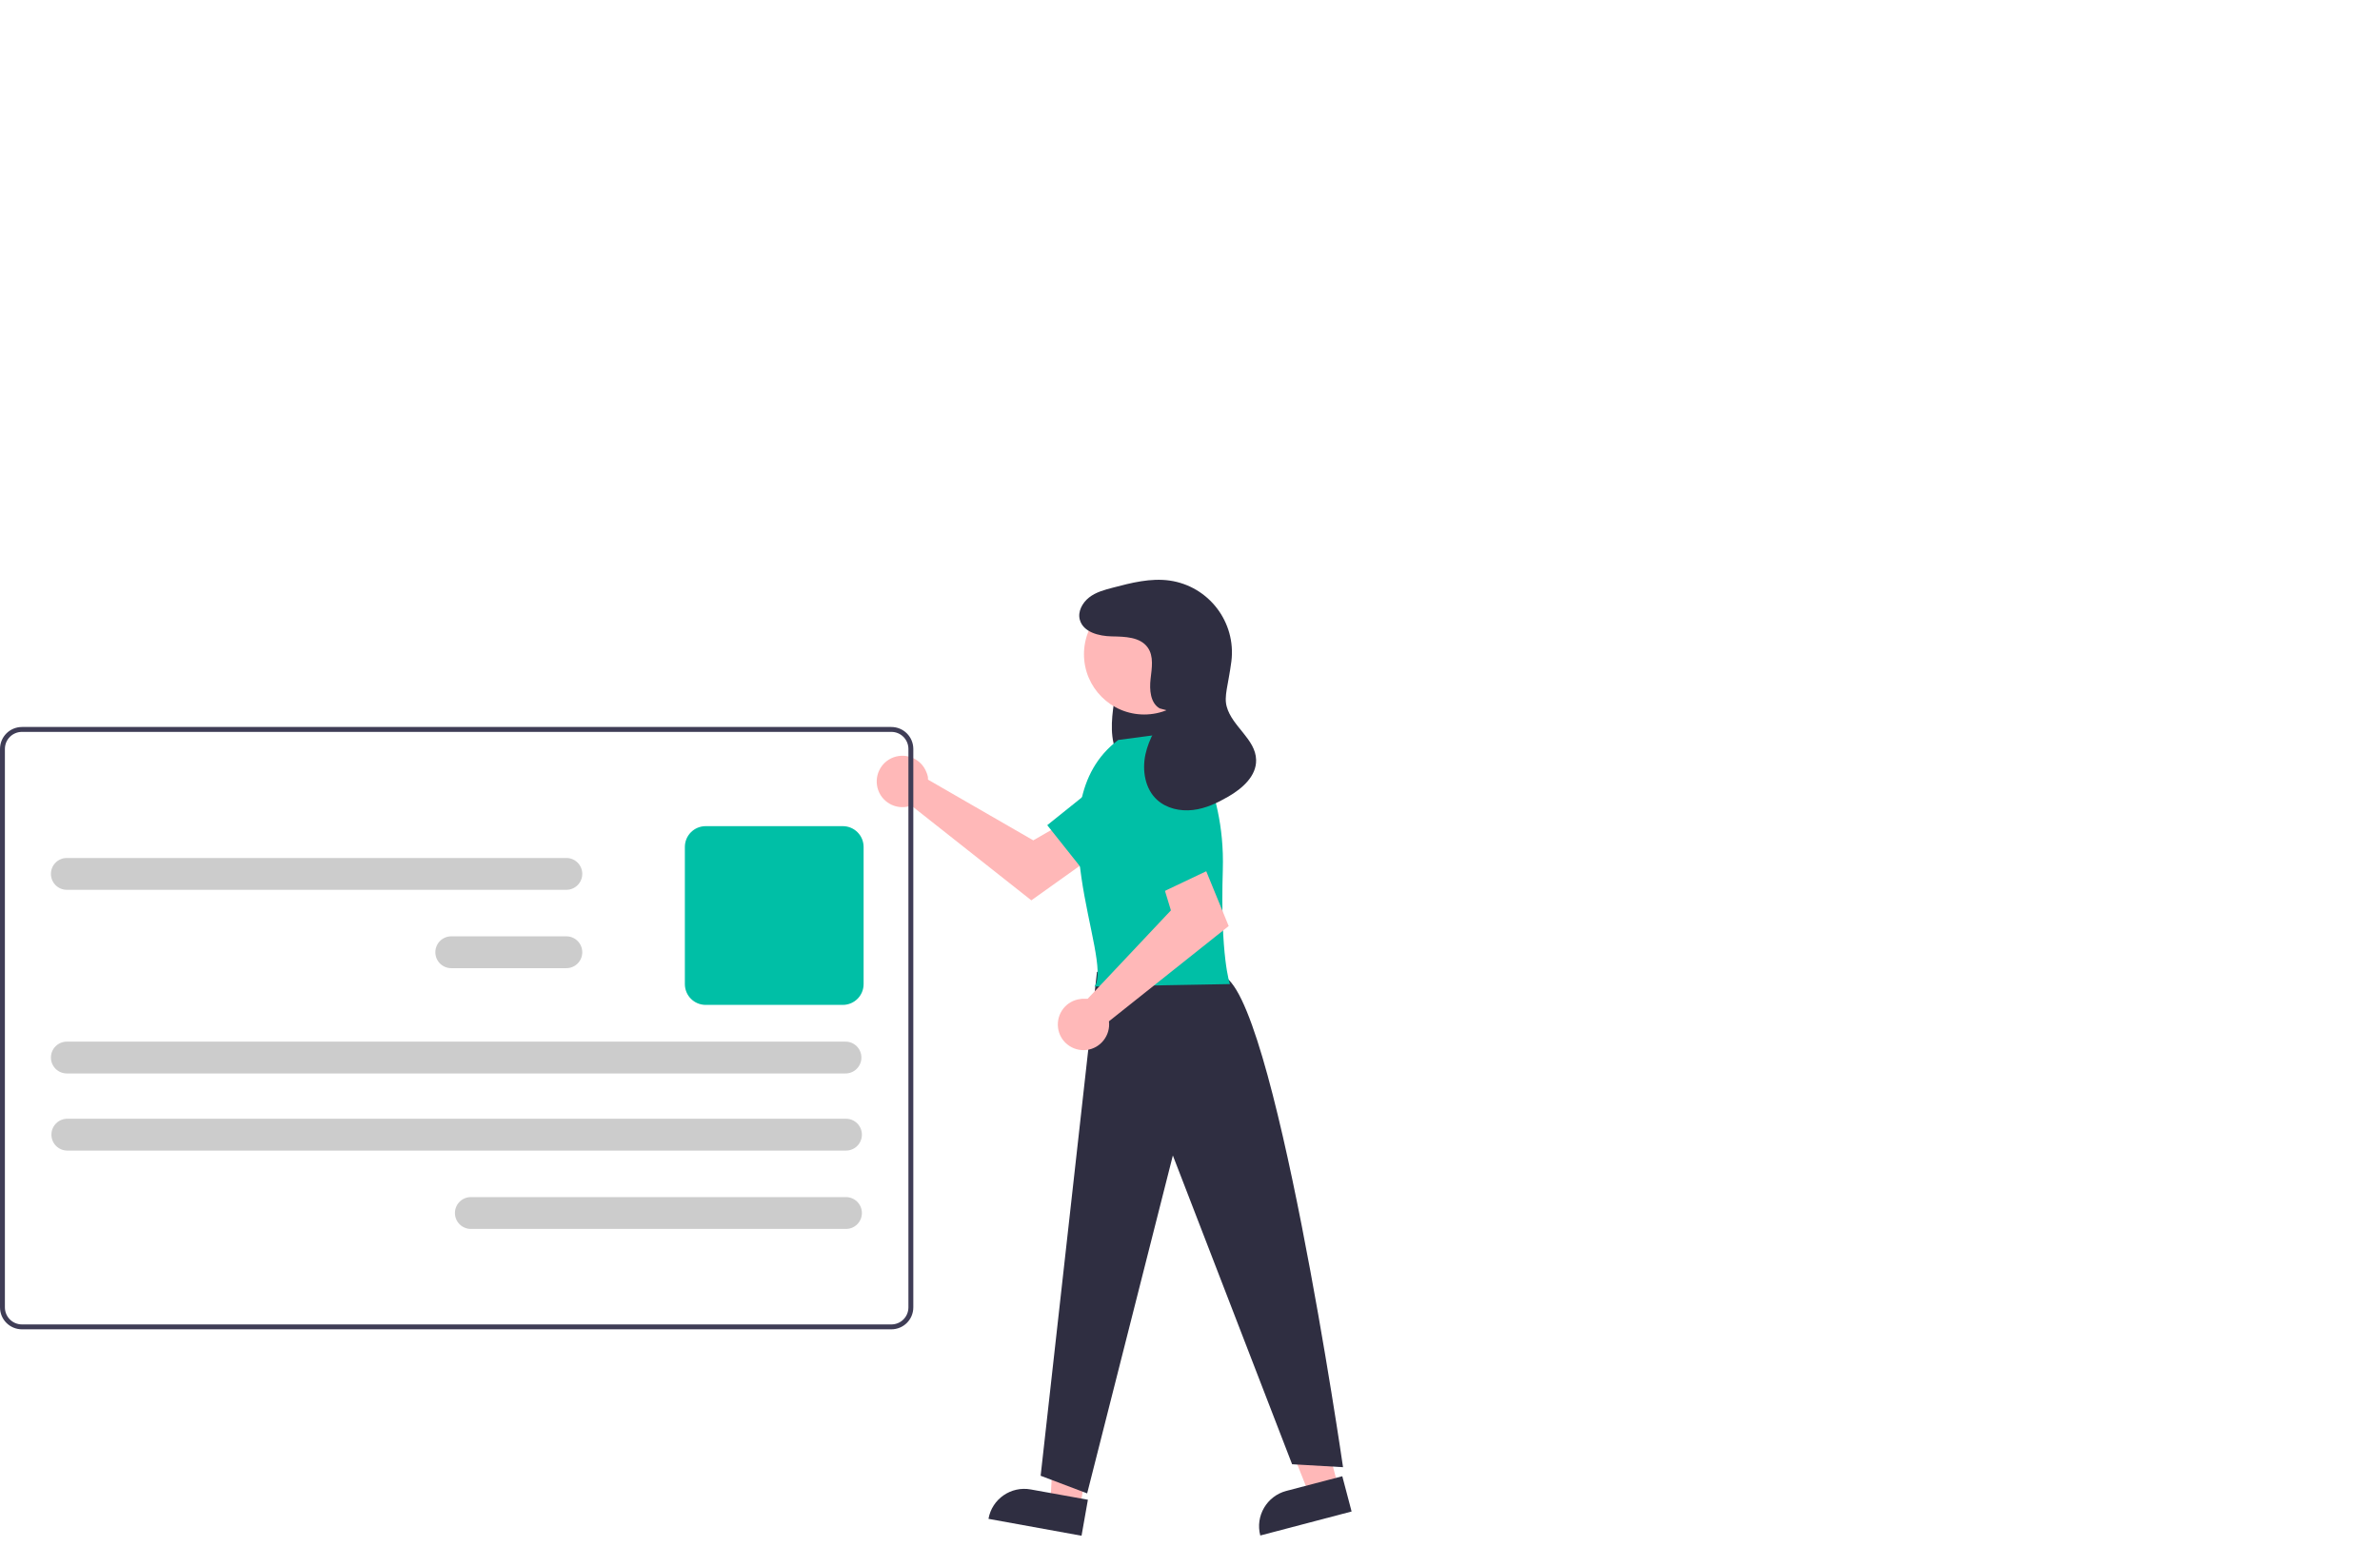 <?xml version="1.0" encoding="utf-8"?>
<!-- Generator: Adobe Illustrator 25.2.0, SVG Export Plug-In . SVG Version: 6.00 Build 0)  -->
<svg version="1.1" id="b944483d-564a-4430-a20f-83b53d0ebb22"
	 xmlns="http://www.w3.org/2000/svg" xmlns:xlink="http://www.w3.org/1999/xlink" x="0px" y="0px" viewBox="0 0 972 639.9"
	 style="enable-background:new 0 0 972 639.9;" xml:space="preserve">
<style type="text/css">
	.st0{fill:#FFB8B8;}
	.st1{fill:#00BFA6;}
	.st2{fill:#2F2E41;}
	.st3{fill:#3F3D56;}
	.st4{fill:#CCCCCC;}
</style>
<path class="st0" d="M378.8,316.7c-0.1-0.4-0.2-0.8-0.4-1.2c-2-5.4-8-8.2-13.5-6.2c-5.4,2-8.2,8-6.2,13.5c2,5.4,8,8.2,13.5,6.2
	l49,38.7l22.3-15.9l-11.1-14.6l-10.4,6l-43-24.8C379,317.8,379,317.2,378.8,316.7L378.8,316.7z"/>
<path class="st1" d="M476.7,331.9c6-4.3,7.4-12.6,3.1-18.6l0,0c-0.1-0.2-0.3-0.4-0.5-0.6c-4.6-5.7-13-6.7-18.7-2.1L427.7,337
	l15.1,19L476.7,331.9L476.7,331.9z"/>
<polygon class="st0" points="534.5,561.2 517,565.8 534.6,610.1 546.5,607 "/>
<path class="st2" d="M514.7,627.1L514.7,627.1c-2.1-8,2.7-16.1,10.6-18.2l22.9-6l0,0l3.8,14.4l0,0L514.7,627.1L514.7,627.1z"/>
<polygon class="st0" points="449.4,568.8 431.6,565.7 429,613.2 441.1,615.4 "/>
<path class="st2" d="M403.7,620.3L403.7,620.3c1.4-8.1,9.2-13.5,17.3-12l23.3,4.2l0,0l-2.6,14.7l0,0L403.7,620.3L403.7,620.3z"/>
<path class="st2" d="M464.5,265.7c2.3-3.2,6.7-4.1,10.1-2.1c3.3,1.9,5.8,5.7,7.7,9.8c3.5,7.9,4.5,16.6,2.9,25.1
	c-1.7,8.4-6.8,15.7-13.2,17.6s-13.8-2.2-16.5-10.1c-2.4-6.7-1.3-14.6-0.1-21.8c0.5-3.9,1.4-7.7,2.7-11.4c1.5-3.5,3.9-6.5,6.8-7.3"/>
<path class="st2" d="M498.9,398.4c21.1,4.5,49.6,200.8,49.6,200.8l-20.8-1.2L479,471.9l-35,138l-19-7.2l23-205.8L498.9,398.4z"/>
<circle class="st0" cx="467.3" cy="267.2" r="24.6"/>
<path class="st1" d="M447,402.9l55.3-1c0,0-4-11-2.9-46.7s-16.2-56.5-16.2-56.5l-26.5,3.5C421.5,328.7,455,391.9,447,402.9z"/>
<path class="st0" d="M442.5,407.9c-0.4,0-0.9,0-1.3,0.1c-5.8,0.7-9.8,6-9.1,11.7c0.7,5.8,6,9.8,11.7,9.1s9.8-6,9.1-11.7l48.9-38.9
	l-10.4-25.4l-16.7,7.5l3.5,11.5l-34,36.1C443.6,407.9,443.1,407.9,442.5,407.9L442.5,407.9z"/>
<path class="st1" d="M479.7,316.1c-2.8-6.8-10.6-10.1-17.4-7.3l0,0c-0.2,0.1-0.5,0.2-0.7,0.3c-6.6,3.2-9.5,11.1-6.3,17.8l18.2,38
	l21.9-10.4L479.7,316.1L479.7,316.1z"/>
<path class="st2" d="M476.5,290.1c-3.6,5.7-7.3,11.5-8.7,18s-0.2,14.1,4.8,18.6c3.9,3.5,9.4,4.7,14.6,4.1s10-2.9,14.5-5.5
	c5.7-3.3,11.5-8.4,11.3-15c-0.2-8.4-9.8-13.6-12-21.7c-1.2-4.3,0.6-8.6,1.9-18.5c2-16-9.2-30.7-25.2-33c-7.8-1.1-15.6,0.9-23.2,2.9
	c-3.4,0.9-6.9,1.8-9.7,4s-4.7,5.8-3.8,9.1c1.4,5.1,7.8,6.7,13.1,6.8s11.5,0.2,14.6,4.5c2.6,3.6,1.7,8.5,1.2,12.9s-0.1,9.8,3.7,12"/>
<path class="st3" d="M0,305.9v228c0,5,4,9,9,9h355c5,0,9-4,9-9v-228c0-5-4-9-9-9H9C4,296.9,0,300.9,0,305.9z M2,305.9
	c0-3.9,3.1-7,7-7h355c3.9,0,7,3.1,7,7v228c0,3.9-3.1,7-7,7H9c-3.9,0-7-3.1-7-7V305.9z"/>
<path class="st1" d="M279.7,401.9v-56c0-4.7,3.8-8.5,8.5-8.5h56c4.7,0,8.5,3.8,8.5,8.5v56c0,4.7-3.8,8.5-8.5,8.5h-56
	C283.5,410.4,279.7,406.6,279.7,401.9z"/>
<path class="st4" d="M21,463.4c0-3.6,2.9-6.5,6.5-6.5h318c3.6,0,6.5,2.9,6.5,6.5s-2.9,6.5-6.5,6.5h-318C23.9,469.9,21,467,21,463.4z
	"/>
<path class="st4" d="M20.8,431.9c0-3.6,2.9-6.5,6.5-6.5h318c3.6,0,6.5,2.9,6.5,6.5s-2.9,6.5-6.5,6.5h-318
	C23.7,438.4,20.8,435.5,20.8,431.9z"/>
<path class="st4" d="M177.8,388.9c0-3.6,2.9-6.5,6.5-6.5h47c3.6,0,6.5,2.9,6.5,6.5s-2.9,6.5-6.5,6.5h-47
	C180.7,395.4,177.8,392.5,177.8,388.9z"/>
<path class="st4" d="M20.8,356.9c0-3.6,2.9-6.5,6.5-6.5h204c3.6,0,6.5,2.9,6.5,6.5s-2.9,6.5-6.5,6.5h-204
	C23.7,363.4,20.8,360.5,20.8,356.9z"/>
<path class="st4" d="M185.8,495.4c0-3.6,2.9-6.5,6.5-6.5h153.2c3.6,0,6.5,2.9,6.5,6.5s-2.9,6.5-6.5,6.5H192.3
	C188.7,501.9,185.8,499,185.8,495.4z"/>
</svg>
